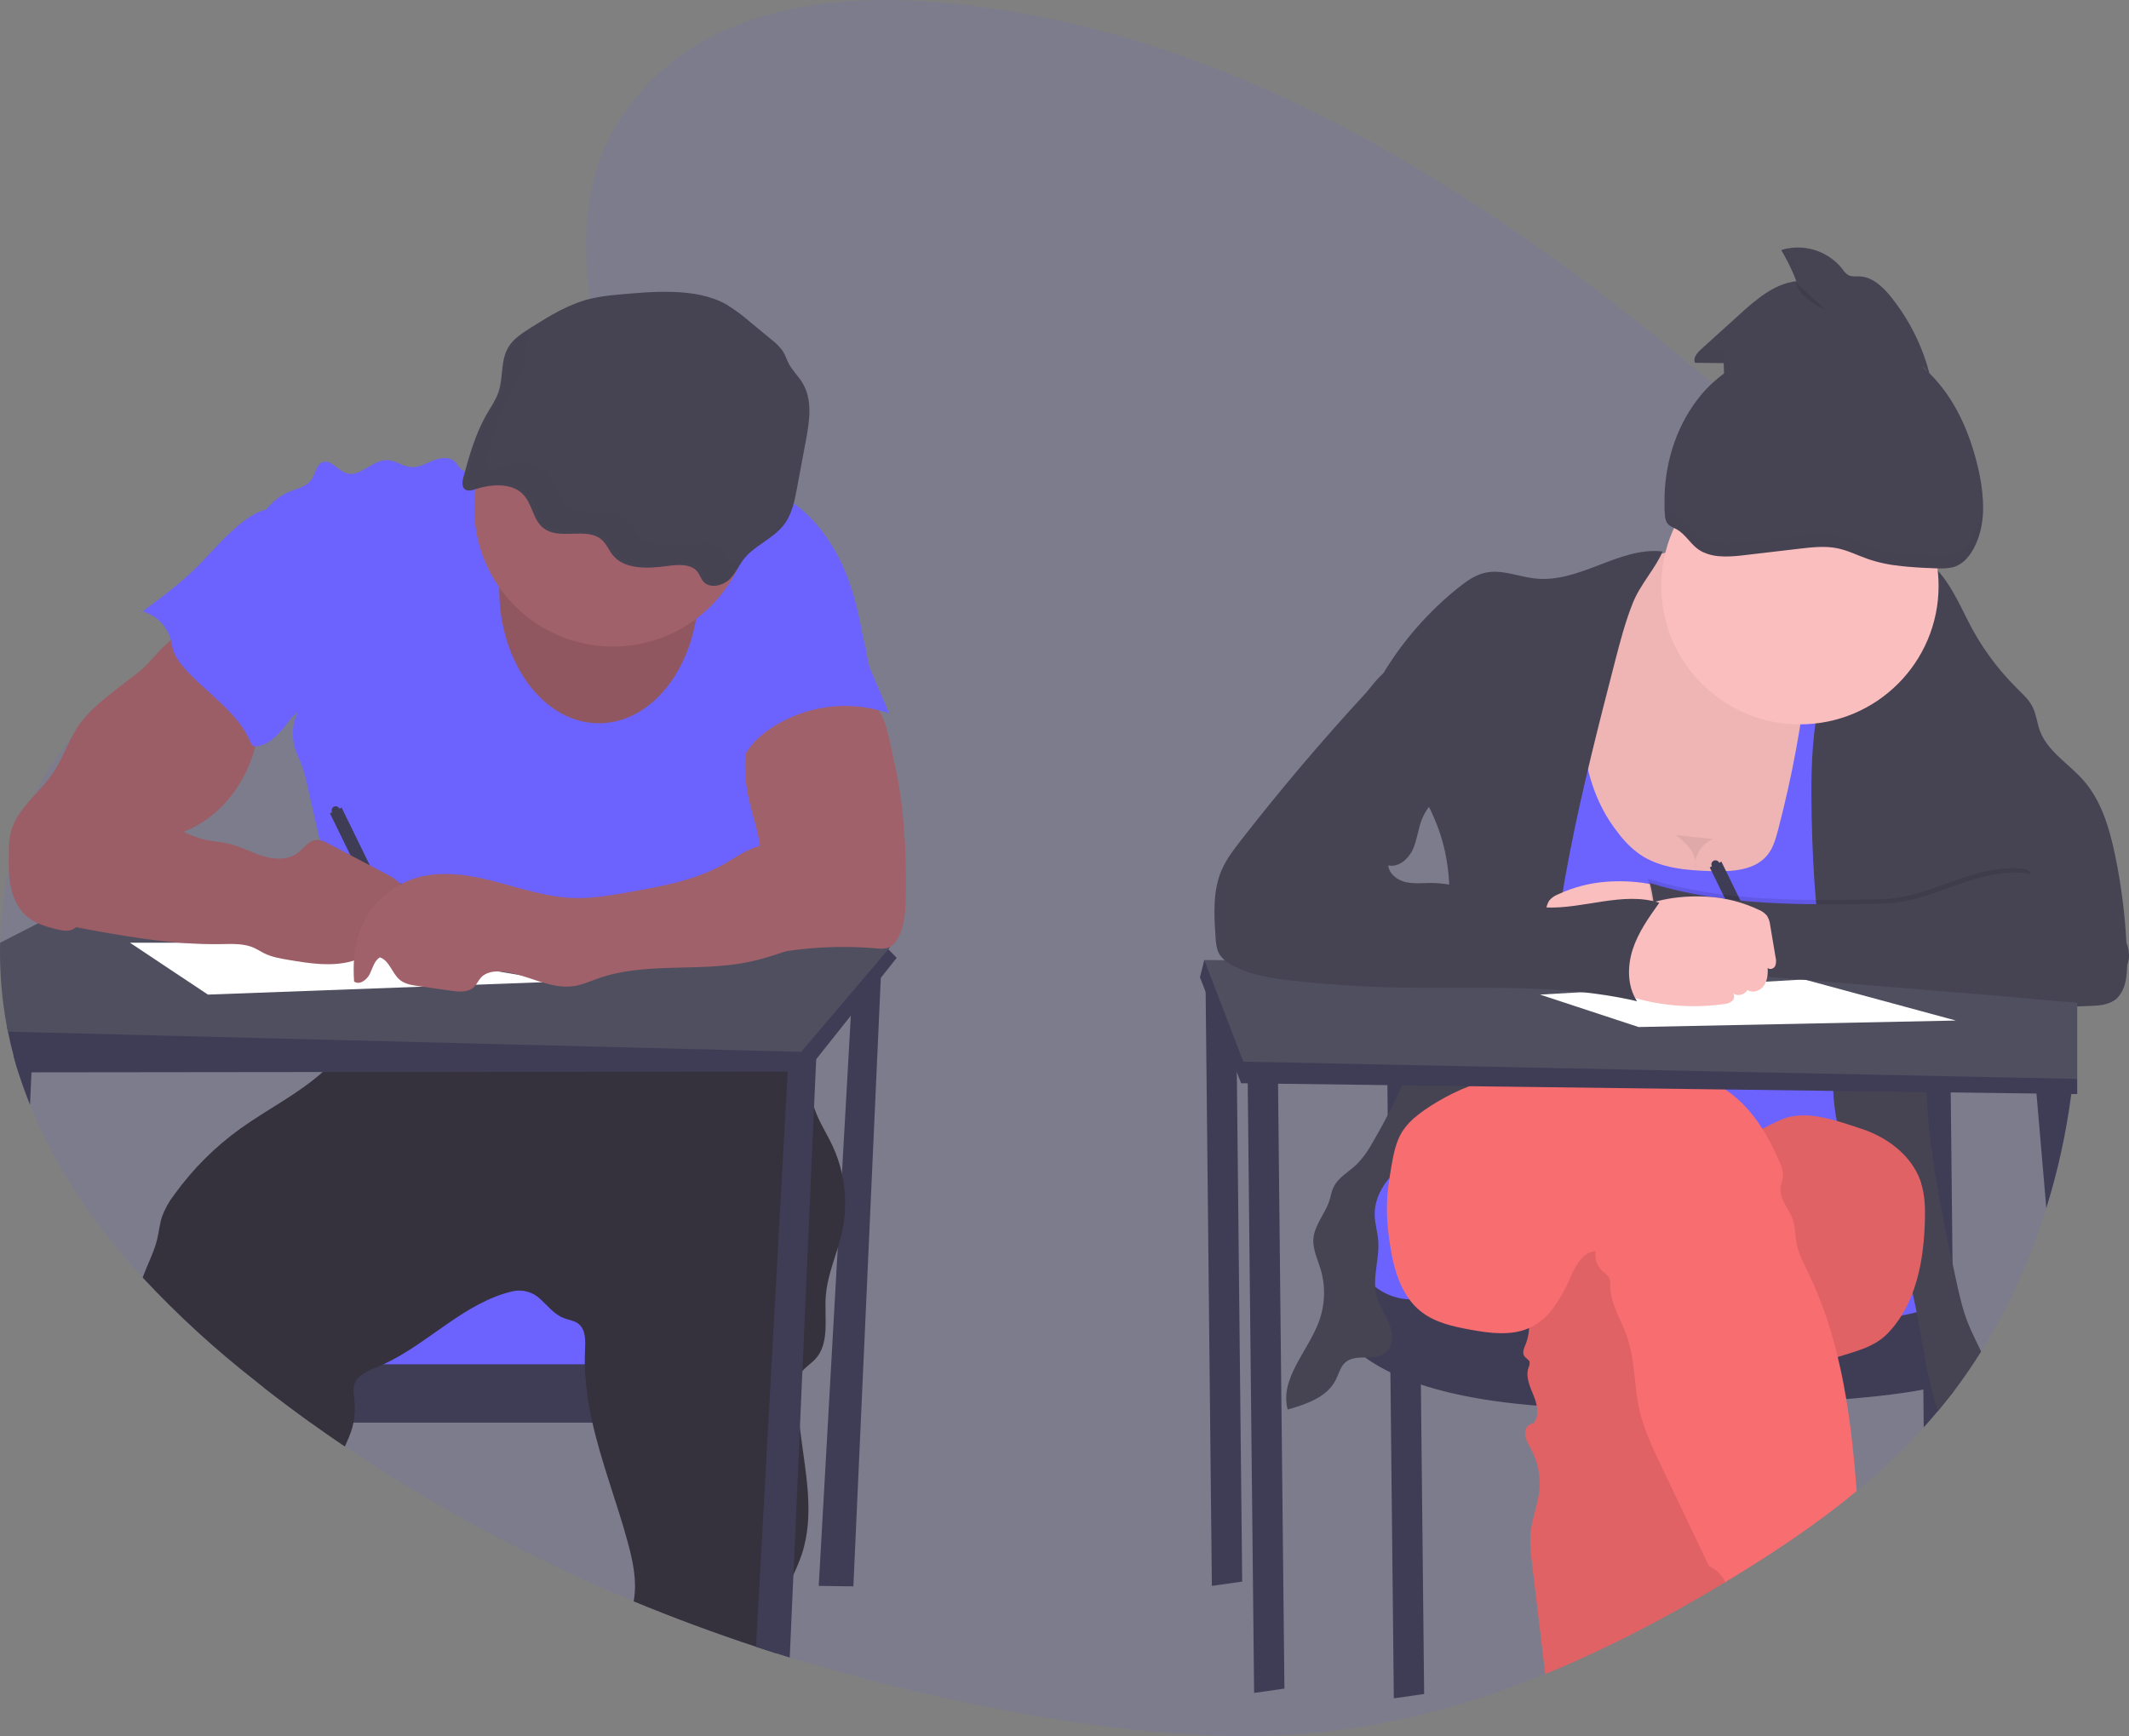 <svg width="472" height="385" viewBox="0 0 472 385" fill="none" xmlns="http://www.w3.org/2000/svg">
<rect x="0" y="0" width="472" height="385" fill="#808080" stroke="none"/>
<g clip-path="url(#clip0)">
<path opacity="0.1" d="M460.523 223.183C460.523 223.475 460.523 223.768 460.523 224.055C460.472 229.099 460.173 234.13 459.625 239.148C459.628 239.178 459.628 239.209 459.625 239.239C459.582 239.656 459.534 240.068 459.486 240.486C459.404 241.19 459.318 241.89 459.222 242.595C458.102 251.174 456.25 259.641 453.685 267.904C450.249 279.071 445.391 289.75 439.23 299.681C437.335 302.718 435.317 305.657 433.175 308.498C432.032 310.003 430.865 311.475 429.66 312.923C428.814 313.936 427.953 314.934 427.076 315.915L426.529 316.519C421.913 321.578 416.938 326.299 411.642 330.643C402.998 337.796 393.691 344.019 384.236 349.792C383.698 350.122 383.155 350.448 382.613 350.751C382.575 350.778 382.535 350.802 382.493 350.822C369.642 358.58 356.316 365.579 342.587 371.184C327.556 377.335 312.035 381.808 296.111 383.764C273.916 386.488 251.451 384.273 229.39 380.466C211.042 377.318 192.917 372.995 175.126 367.521L172.196 366.605C170.679 366.123 169.163 365.631 167.649 365.129C158.502 362.108 149.458 358.752 140.516 355.061C118.059 345.826 96.605 334.326 76.489 320.738C73.928 319.018 71.404 317.26 68.916 315.464C65.439 312.965 62.004 310.392 58.611 307.745L56.517 306.125C47.636 299.182 39.316 291.553 31.632 283.309C21.298 272.08 12.467 259.414 6.661 244.954C5.745 242.681 4.907 240.366 4.145 238.007L4.073 237.772C3.688 236.573 3.333 235.375 3.006 234.128C2.526 232.345 2.105 230.539 1.743 228.711C1.667 228.361 1.599 228.011 1.537 227.656C0.389 221.503 -0.118 215.248 0.024 208.991C0.144 203.509 0.788 198.051 1.945 192.691C3.13 187.134 4.956 181.733 7.386 176.596C9.582 171.977 12.38 167.668 15.708 163.781C18.047 161.063 20.676 158.61 23.55 156.465C28.761 152.591 34.538 149.892 40.526 147.758C43.34 146.751 46.192 145.869 49.059 145.049C51.09 144.464 53.131 143.908 55.163 143.362L61.156 141.746C64.998 140.701 68.839 139.627 72.623 138.467C82.939 135.322 93.047 131.515 102.397 125.838C103.876 124.942 105.384 123.959 106.892 122.904C108.813 121.571 110.705 120.124 112.577 118.561C114.47 116.978 116.323 115.286 118.09 113.493C118.364 113.215 118.633 112.937 118.902 112.654C120.343 111.139 121.74 109.552 123.037 107.903C123.67 107.097 124.285 106.277 124.871 105.443C125.683 104.288 126.451 103.113 127.162 101.905C130.725 95.864 132.924 89.2 132.665 82.176C132.627 81.019 132.523 79.865 132.353 78.72C131.729 74.486 131.128 70.353 130.686 66.312C128.833 49.594 129.616 34.434 142.183 20.19C157.809 2.485 182.334 -1.125 204.659 0.289C269.205 4.364 327.964 41.156 379.602 84.957C384.068 88.741 388.479 92.577 392.837 96.463C393.935 97.442 395.034 98.426 396.136 99.417C404.299 106.757 412.338 114.37 419.825 122.526C420.43 123.187 421.035 123.849 421.63 124.515C421.995 124.927 422.365 125.335 422.725 125.752C425.059 128.389 427.324 131.09 429.52 133.855C435.404 141.194 440.599 149.058 445.041 157.347C451.843 170.355 456.447 184.394 458.67 198.899C459.505 204.167 460.055 209.476 460.317 214.802C460.398 216.37 460.451 217.942 460.48 219.51C460.48 220.014 460.48 220.512 460.48 221.016C460.528 221.744 460.528 222.454 460.523 223.183Z" fill="#6C63FF"/>
<path d="M189.195 215.141L181.512 351.679L189.195 351.78L195.438 213.224L189.195 215.141Z" fill="#3F3D56"/>
<path d="M160.863 284.319H65.78V304.935H160.863V284.319Z" fill="#6C63FF"/>
<path d="M167.105 302.533V315.477H68.886C65.41 312.978 61.975 310.405 58.581 307.758V302.533H167.105Z" fill="#3F3D56"/>
<path d="M186.718 273.071C186.449 274.313 186.098 275.54 185.729 276.763C184.638 280.296 183.327 283.782 183.073 287.454C182.732 292.306 184.033 297.949 180.672 301.473C179.807 302.384 178.679 303.065 177.906 304.038C177.787 304.191 177.678 304.351 177.579 304.517C176.888 305.658 176.806 307.049 176.796 308.353C176.805 311.134 176.986 313.912 177.339 316.671C178.477 326.164 180.725 335.676 177.771 344.636C177.236 346.191 176.613 347.713 175.903 349.196C174.463 352.36 172.892 355.481 172.422 358.909C172.076 361.45 172.182 364.068 172.162 366.652C170.645 366.169 169.129 365.677 167.615 365.175C158.468 362.155 149.424 358.799 140.483 355.107C140.507 354.978 140.531 354.844 140.55 354.714C141.236 350.447 140.295 346.084 139.152 341.923C136.751 333.106 133.351 324.376 131.339 315.496C130.529 312.028 129.997 308.501 129.75 304.949C129.692 304.153 129.658 303.352 129.654 302.552C129.63 301.507 129.654 300.461 129.697 299.407C129.798 297.302 129.889 294.804 128.203 293.524C127.277 292.829 126.052 292.709 124.972 292.287C122.887 291.477 121.461 289.597 119.809 288.092C119.021 287.329 118.059 286.768 117.006 286.459C115.952 286.15 114.84 286.102 113.763 286.318C102.968 288.787 95.035 297.93 84.989 302.552C84.6 302.734 84.211 302.906 83.817 303.069C82.517 303.545 81.281 304.176 80.134 304.949C79.328 305.507 78.743 306.33 78.482 307.274C78.227 308.291 78.448 309.355 78.573 310.4C78.775 312.099 78.702 313.82 78.357 315.496C78.227 316.146 78.055 316.786 77.843 317.414C77.459 318.55 76.945 319.663 76.455 320.77C73.894 319.051 71.37 317.293 68.882 315.496C65.406 312.997 61.97 310.424 58.577 307.778L56.517 306.123C47.636 299.181 39.315 291.552 31.632 283.307C32.655 280.431 34.134 277.755 34.844 274.807C35.248 273.114 35.397 271.355 35.954 269.71C36.596 268.006 37.49 266.406 38.605 264.964C42.688 259.279 47.674 254.297 53.366 250.217C59.316 245.959 66.188 242.546 71.543 237.713C73.716 235.814 75.589 233.598 77.099 231.14C77.19 230.991 77.276 230.833 77.353 230.661C77.771 229.793 78.061 228.869 78.213 227.918C78.597 225.77 78.539 223.412 78.731 221.35C85.254 222.477 91.904 222.677 98.483 221.944C106.142 221.086 113.634 218.962 121.293 218.138C121.869 218.071 122.45 218.018 123.031 217.97C125.485 217.773 127.944 217.73 130.408 217.759C132.468 217.759 134.528 217.85 136.588 217.917L159.269 218.684C161.78 218.771 164.344 218.866 166.683 219.782C169.459 220.871 171.682 223.038 173.464 225.42C173.689 225.727 173.915 226.034 174.126 226.35C175.592 228.486 176.768 230.805 177.622 233.25C177.714 233.499 177.8 233.729 177.882 234.002C178.098 234.669 178.285 235.34 178.453 236.021C178.583 236.553 178.698 237.085 178.804 237.622C179.332 240.278 179.644 242.992 180.48 245.557C180.537 245.744 180.6 245.931 180.667 246.113C181.671 248.922 183.337 251.439 184.595 254.138C185.502 256.092 186.195 258.139 186.66 260.242C187.601 264.465 187.62 268.84 186.718 273.071Z" fill="#35323E"/>
<path d="M117.778 101.496C115.751 99.885 112.813 101.065 110.44 102.105C108.451 102.982 106.404 103.721 104.313 104.315C103.885 104.48 103.421 104.528 102.968 104.454C102.008 104.224 101.604 103.088 100.889 102.398C99.645 101.204 97.609 101.487 96.005 102.134C94.401 102.781 92.816 103.716 91.097 103.572C89.263 103.428 87.668 102.076 85.815 102.033C82.549 101.956 79.807 105.974 76.719 104.91C74.837 104.263 73.358 101.817 71.504 102.513C70.064 103.059 69.934 105.049 69.065 106.348C68.042 107.863 66.049 108.29 64.344 108.961C58.971 111.08 55.412 117.059 56.113 122.783C56.502 125.943 58.034 128.838 59.047 131.854C62.054 140.623 61.021 150.514 64.81 158.971C65.29 158.52 65.559 158.352 66.025 157.906C64.827 160.387 64.596 163.224 65.377 165.865C65.775 167.193 66.424 168.43 66.913 169.729C67.422 171.187 67.833 172.676 68.143 174.188L72.321 192.589C73.953 199.78 75.591 206.972 75.874 214.336C76.051 219.124 75.683 223.917 74.779 228.623C82.348 227.372 89.272 224.02 96.941 224.064C99.755 224.064 102.545 224.543 105.336 224.927C113.47 226.063 121.675 226.619 129.889 226.59C131.166 226.663 132.446 226.484 133.654 226.063C134.71 225.612 135.575 224.811 136.574 224.231C138.528 223.081 140.896 222.793 143.148 222.793C153.42 222.606 163.317 226.36 173.521 227.683C177.551 219.24 177.791 209.124 174.698 200.298C173.781 197.675 172.547 195.12 172.182 192.363C172.035 190.669 171.997 188.966 172.066 187.267C172.05 182.916 171.265 178.602 169.747 174.524C169.152 172.927 168.436 171.302 168.498 169.6C168.561 167.898 169.401 166.311 170.227 164.805C171.903 161.737 173.589 158.64 175.956 156.051C178.381 153.376 181.416 151.338 184.418 149.339L191.827 144.372C190.814 137.981 189.508 131.25 186.795 125.372C184.081 119.494 180.024 114.091 174.535 110.653C172.684 109.542 170.748 108.58 168.743 107.777C165.939 106.597 163.019 105.557 159.979 105.38C156.522 105.183 153.117 106.108 149.703 106.684C138.956 108.491 126.307 108.271 117.778 101.496Z" fill="#6C63FF"/>
<path d="M198.8 212.399L195.275 216.843L188.629 225.219L180.945 234.899L178.799 237.603H174.635L71.538 237.723L6.973 237.795H4.091C3.707 236.596 3.352 235.397 3.025 234.151C2.545 232.367 2.124 230.561 1.762 228.733C1.685 228.383 1.618 228.033 1.556 227.678L24.981 212.389L33.788 212.341L60.728 212.188L75.773 212.102H78.52H80.244L90.271 212.049L166.693 211.613L170.601 211.589H172.297L176.787 211.565L193.493 211.469L196.701 210.251L196.937 210.5L198.8 212.399Z" fill="#3F3D56"/>
<path d="M197.36 210.002L196.961 210.481L194.339 213.564L188.941 219.926L177.623 233.249L77.354 230.694L1.743 228.776C1.667 228.426 1.599 228.076 1.537 227.722C0.389 221.569 -0.118 215.314 0.024 209.057L8.409 204.771L10.33 203.783L25.279 196.113L38.398 189.4L72.619 193.84L80.196 194.823L83.625 195.264L88.644 195.916L89.066 195.974L167.759 206.161L176.456 207.288L181.561 207.95L197.292 209.992L197.36 210.002Z" fill="#504F60"/>
<path d="M181.032 233.015L180.951 234.899L180.471 245.537L177.887 304.028L177.34 316.671L175.899 349.196L175.087 367.568L172.158 366.652C170.641 366.169 169.125 365.677 167.61 365.175L174.636 237.646L174.785 234.971L177.877 234.012L181.032 233.015Z" fill="#3F3D56"/>
<path d="M7.193 232.876L6.977 237.799L6.66 244.991C5.745 242.718 4.906 240.403 4.144 238.044L4.072 237.809C3.688 236.61 3.332 235.412 3.006 234.165L7.193 232.876Z" fill="#3F3D56"/>
<path d="M132.771 160.385C144.971 160.385 154.861 147.077 154.861 130.66C154.861 114.244 144.971 100.935 132.771 100.935C120.571 100.935 110.681 114.244 110.681 130.66C110.681 147.077 120.571 160.385 132.771 160.385Z" fill="#A1616A"/>
<path opacity="0.1" d="M132.771 160.385C144.971 160.385 154.861 147.077 154.861 130.66C154.861 114.244 144.971 100.935 132.771 100.935C120.571 100.935 110.681 114.244 110.681 130.66C110.681 147.077 120.571 160.385 132.771 160.385Z" fill="black"/>
<path d="M135.891 143.365C152.865 143.365 166.625 129.628 166.625 112.681C166.625 95.735 152.865 81.998 135.891 81.998C118.917 81.998 105.157 95.735 105.157 112.681C105.157 129.628 118.917 143.365 135.891 143.365Z" fill="#A1616A"/>
<path d="M136.501 65.39C134.625 65.539 132.761 65.823 130.926 66.239C126.066 67.418 121.864 70.036 117.773 72.606C115.938 73.761 114.051 74.964 112.913 76.662C110.867 79.706 111.659 83.58 110.512 86.96C109.916 88.695 108.821 90.254 107.895 91.869C105.345 96.299 104.01 101.165 102.699 105.984C102.43 106.981 102.353 108.333 103.443 108.716C104.071 108.847 104.724 108.773 105.306 108.506C108.749 107.369 113.124 107.043 115.679 109.349C118.234 111.655 118.018 115.745 121.057 117.5C124.539 119.528 129.975 117.078 133.135 119.47C134.489 120.496 134.979 122.141 136.088 123.378C138.672 126.254 143.642 126.115 147.777 125.535C150.149 125.199 153.059 124.974 154.5 126.638C155.191 127.424 155.388 128.503 156.19 129.212C157.631 130.497 160.267 129.845 161.674 128.527C163.081 127.208 163.753 125.425 164.925 123.943C167.206 121.067 171.216 119.499 173.569 116.656C175.538 114.259 176.133 111.257 176.671 108.362L178.674 97.627C179.485 93.274 180.225 88.518 177.771 84.682C176.897 83.302 175.644 82.113 174.89 80.684C174.385 79.725 174.102 78.713 173.516 77.807C172.821 76.863 171.991 76.027 171.053 75.324L166.313 71.407C164.692 69.991 162.959 68.708 161.131 67.571C154.365 63.635 144.233 64.671 136.501 65.39Z" fill="#464353"/>
<path d="M35.271 144.43C34.133 145.638 33.081 146.942 31.862 148.073C30.789 149.026 29.667 149.922 28.5 150.758C26.618 152.164 24.777 153.62 22.978 155.126C21.101 156.607 19.402 158.302 17.916 160.174C15.352 163.612 14.137 167.888 11.736 171.441C9.613 174.591 6.622 177.079 4.465 180.205C3.52 181.519 2.817 182.992 2.391 184.553C2.073 186.065 1.93 187.607 1.964 189.151C1.92 191.683 1.882 194.243 2.401 196.721C2.919 199.2 4.057 201.636 6.007 203.261C7.817 204.771 10.156 205.466 12.447 206.042C13.628 206.334 14.905 206.607 16.029 206.142C16.851 205.728 17.565 205.127 18.113 204.388L23.957 197.675C27.866 193.169 31.929 188.566 37.293 185.929C38.974 185.11 40.746 184.491 42.431 183.695C49.577 180.258 54.629 173.22 56.588 165.549C57.068 163.674 57.376 161.761 57.688 159.848L58.533 154.603C58.598 154.34 58.598 154.065 58.533 153.802C58.401 153.507 58.188 153.254 57.918 153.074C53.848 149.792 50.036 146.201 46.518 142.334C45.682 141.414 44.9 140.153 43.934 139.381C42.724 138.422 42.816 138.494 41.361 139.381C39.122 140.796 37.076 142.493 35.271 144.43Z" fill="#A1616A"/>
<path d="M75.25 179.332C75.201 179.221 75.131 179.121 75.042 179.037C74.954 178.954 74.849 178.889 74.735 178.847C74.621 178.805 74.5 178.786 74.378 178.792C74.257 178.798 74.138 178.828 74.028 178.881C73.919 178.934 73.821 179.009 73.741 179.101C73.661 179.192 73.601 179.299 73.563 179.415C73.526 179.53 73.512 179.652 73.523 179.773C73.534 179.894 73.569 180.012 73.627 180.119L73.147 180.354L87.466 209.657L90.055 208.396L75.735 179.073L75.25 179.332Z" fill="#3F3D56"/>
<path opacity="0.04" d="M35.271 144.43C34.133 145.638 33.081 146.942 31.862 148.073C30.789 149.026 29.667 149.922 28.5 150.758C26.618 152.164 24.777 153.62 22.978 155.126C21.101 156.607 19.402 158.302 17.916 160.174C15.352 163.612 14.137 167.888 11.736 171.441C9.613 174.591 6.622 177.079 4.465 180.205C3.52 181.519 2.817 182.992 2.391 184.553C2.073 186.065 1.93 187.607 1.964 189.151C1.92 191.683 1.882 194.243 2.401 196.721C2.919 199.2 4.057 201.636 6.007 203.261C7.817 204.771 10.156 205.466 12.447 206.042C13.628 206.334 14.905 206.607 16.029 206.142C16.851 205.728 17.565 205.127 18.113 204.388L23.957 197.675C27.866 193.169 31.929 188.566 37.293 185.929C38.974 185.11 40.746 184.491 42.431 183.695C49.577 180.258 54.629 173.22 56.588 165.549C57.068 163.674 57.376 161.761 57.688 159.848L58.533 154.603C58.598 154.34 58.598 154.065 58.533 153.802C58.401 153.507 58.188 153.254 57.918 153.074C53.848 149.792 50.036 146.201 46.518 142.334C45.682 141.414 44.9 140.153 43.934 139.381C42.724 138.422 42.816 138.494 41.361 139.381C39.122 140.796 37.076 142.493 35.271 144.43Z" fill="black"/>
<path d="M200.822 198.433C200.774 201.492 200.654 204.642 199.381 207.432C198.834 208.64 197.984 209.829 196.711 210.227C195.941 210.405 195.144 210.434 194.363 210.313C184.942 209.487 175.448 210.239 166.275 212.538C168.724 207.648 167.317 201.784 167.995 196.357C168.182 194.876 168.523 193.418 168.652 191.932C169.133 186.658 166.871 181.538 165.834 176.331C164.933 171.824 164.933 167.184 165.834 162.677C166.01 161.517 166.41 160.402 167.01 159.393C167.713 158.411 168.638 157.608 169.709 157.048C173.599 154.838 178.185 154.584 182.555 154.876C185.498 155.073 191.4 154.795 193.854 156.602C196.539 158.582 197.389 165.232 198.114 168.305C199.199 173.019 199.938 177.805 200.323 182.626C200.793 187.881 200.894 193.159 200.822 198.433Z" fill="#A1616A"/>
<path d="M28.804 209.048L46.092 220.554L123.887 217.677L72.503 209.048H28.804Z" fill="white"/>
<path d="M51.599 117.624C48.761 120.122 46.355 123.066 43.666 125.727C39.978 129.38 35.785 132.487 31.612 135.579C33.108 135.997 34.471 136.795 35.565 137.896C36.659 138.997 37.448 140.363 37.855 141.86C38.038 142.565 38.129 143.298 38.335 143.988C38.816 145.623 39.872 147.033 41.005 148.303C45.875 153.783 52.689 157.839 55.561 164.604C55.654 164.933 55.858 165.221 56.137 165.419C56.371 165.522 56.63 165.553 56.881 165.505C59.479 165.232 61.467 163.142 63.124 161.109C66.582 156.794 69.583 152.029 71.288 146.764C72.993 141.5 73.266 135.68 71.408 130.464C70.481 127.865 69.05 125.477 67.629 123.114C66.383 121.046 65.141 118.981 63.902 116.92C63.254 115.831 62.428 113.621 61.155 113.084C58.408 111.905 53.361 115.865 51.599 117.624Z" fill="#6C63FF"/>
<path d="M193.042 148.61L197.129 158.199C192.68 156.647 187.925 156.175 183.257 156.821C178.589 157.467 174.143 159.213 170.284 161.914C167.955 163.578 165.818 165.668 164.767 168.325C164.248 168.423 163.711 168.373 163.219 168.181C162.727 167.988 162.3 167.661 161.986 167.236C161.372 166.375 161.015 165.358 160.959 164.302C160.579 160.62 161.977 157.01 163.36 153.568C164.003 151.957 164.666 150.312 165.809 149.003C166.952 147.694 168.469 146.831 169.987 146.016C174.828 143.343 179.898 141.107 185.138 139.333C187.347 138.619 189.661 138.633 190.9 140.695C192.336 143.154 191.918 145.992 193.042 148.61Z" fill="#6C63FF"/>
<path d="M28.904 177.381C29.927 178.196 30.825 179.16 31.877 179.936C32.989 180.707 34.173 181.37 35.411 181.916L40.146 184.189C41.614 184.95 43.149 185.573 44.732 186.049C46.759 186.591 48.886 186.644 50.922 187.147C53.492 187.78 55.84 189.098 58.37 189.861C60.901 190.623 63.864 190.748 65.977 189.161C67.298 188.168 68.297 186.529 69.934 186.284C70.991 186.145 72.009 186.653 72.95 187.147L85.272 193.615C86.934 194.487 88.691 195.456 89.561 197.119C90.43 198.783 89.844 201.31 88.014 201.741C87.377 201.814 86.735 201.851 86.093 201.851C85.46 201.928 84.768 202.302 84.682 202.94C84.678 203.336 84.783 203.725 84.984 204.066C85.536 205.332 85.7 206.847 85.056 208.074C84.413 209.302 82.833 210.064 81.57 209.513C81.786 211.368 79.764 212.667 77.963 213.161C73.421 214.403 68.604 213.641 63.96 212.854C62.135 212.548 60.282 212.231 58.62 211.416C57.823 211.028 57.084 210.529 56.277 210.17C54.063 209.187 51.547 209.316 49.126 209.359C37.932 209.556 26.835 207.485 15.828 205.423C13.787 205.04 11.689 204.632 9.945 203.505C6.584 201.319 5.335 196.832 5.888 192.862C6.44 188.892 8.457 185.297 10.44 181.806L13.009 177.285C13.345 176.593 13.815 175.973 14.392 175.463C18.172 172.582 25.668 174.783 28.904 177.381Z" fill="#A1616A"/>
<path opacity="0.04" d="M28.904 177.381C29.927 178.196 30.825 179.16 31.877 179.936C32.989 180.707 34.173 181.37 35.411 181.916L40.146 184.189C41.614 184.95 43.149 185.573 44.732 186.049C46.759 186.591 48.886 186.644 50.922 187.147C53.492 187.78 55.84 189.098 58.37 189.861C60.901 190.623 63.864 190.748 65.977 189.161C67.298 188.168 68.297 186.529 69.934 186.284C70.991 186.145 72.009 186.653 72.95 187.147L85.272 193.615C86.934 194.487 88.691 195.456 89.561 197.119C90.43 198.783 89.844 201.31 88.014 201.741C87.377 201.814 86.735 201.851 86.093 201.851C85.46 201.928 84.768 202.302 84.682 202.94C84.678 203.336 84.783 203.725 84.984 204.066C85.536 205.332 85.7 206.847 85.056 208.074C84.413 209.302 82.833 210.064 81.57 209.513C81.786 211.368 79.764 212.667 77.963 213.161C73.421 214.403 68.604 213.641 63.96 212.854C62.135 212.548 60.282 212.231 58.62 211.416C57.823 211.028 57.084 210.529 56.277 210.17C54.063 209.187 51.547 209.316 49.126 209.359C37.932 209.556 26.835 207.485 15.828 205.423C13.787 205.04 11.689 204.632 9.945 203.505C6.584 201.319 5.335 196.832 5.888 192.862C6.44 188.892 8.457 185.297 10.44 181.806L13.009 177.285C13.345 176.593 13.815 175.973 14.392 175.463C18.172 172.582 25.668 174.783 28.904 177.381Z" fill="black"/>
<path d="M175.495 185.666C172.993 186.845 170.121 186.96 167.509 187.866C164.896 188.772 162.678 190.402 160.282 191.73C154.039 195.211 146.835 196.525 139.762 197.776C135.474 198.543 131.118 199.31 126.796 199.128C120.947 198.879 115.328 196.932 109.662 195.465C103.995 193.998 97.949 193.011 92.336 194.66C89.404 195.551 86.724 197.119 84.513 199.237C82.302 201.356 80.623 203.964 79.61 206.852C78.433 210.299 78.27 214.015 78.496 217.649C79.677 218.516 81.329 217.313 81.973 215.995C82.616 214.676 82.967 213.061 84.215 212.293C86.381 213.027 86.909 215.908 88.696 217.332C89.81 218.224 91.298 218.459 92.715 218.66L100.014 219.696C101.772 219.945 103.813 220.113 105.085 218.876C105.705 218.277 106.046 217.438 106.613 216.795C107.775 215.51 109.715 215.29 111.444 215.462C116.841 215.999 121.903 219.495 127.262 218.665C129.106 218.382 130.82 217.596 132.578 216.977C142.994 213.305 154.567 215.539 165.405 213.434C169.54 212.634 173.521 211.215 177.454 209.719C179.591 208.909 181.752 208.06 183.577 206.689C185.306 205.362 186.669 203.618 187.539 201.622C188.409 199.625 188.758 197.441 188.552 195.274C188.15 191.97 186.499 188.945 183.937 186.816C183.092 186.097 181.983 184.721 180.969 184.27C179.034 183.422 177.137 184.894 175.495 185.666Z" fill="#A1616A"/>
<g opacity="0.1">
<path opacity="0.1" d="M161.463 124.418C160.661 123.708 160.464 122.63 159.773 121.843C158.332 120.18 155.422 120.405 153.05 120.741C148.915 121.321 143.926 121.455 141.361 118.583C140.252 117.346 139.762 115.707 138.408 114.676C135.248 112.279 129.812 114.733 126.331 112.705C123.291 110.936 123.488 106.832 120.952 104.555C118.417 102.278 114.023 102.575 110.579 103.711C109.997 103.978 109.344 104.052 108.716 103.922C107.626 103.539 107.703 102.187 107.972 101.189C109.283 96.371 110.618 91.505 113.168 87.075C114.095 85.459 115.19 83.901 115.785 82.165C116.827 79.126 116.294 75.688 117.663 72.812C116.193 73.77 114.781 74.816 113.874 76.168C111.828 79.212 112.62 83.086 111.473 86.466C110.877 88.201 109.782 89.76 108.855 91.375C106.306 95.805 104.971 100.672 103.66 105.49C103.391 106.487 103.314 107.839 104.404 108.223C105.032 108.353 105.685 108.279 106.267 108.012C109.71 106.875 114.085 106.549 116.64 108.856C119.195 111.162 118.978 115.251 122.018 117.006C125.5 119.034 130.936 116.584 134.096 118.976C135.45 120.002 135.94 121.647 137.049 122.884C139.633 125.76 144.603 125.621 148.737 125.041C151.11 124.706 154.02 124.48 155.46 126.144C156.152 126.93 156.349 128.009 157.151 128.718C158.591 130.003 161.228 129.351 162.635 128.033C163.537 127.095 164.309 126.04 164.93 124.897C163.682 125.276 162.352 125.219 161.463 124.418Z" fill="black"/>
<path opacity="0.1" d="M170.213 119.144C169.904 119.542 169.617 119.956 169.354 120.386C171.198 119.072 173.152 117.845 174.53 116.172C174.888 115.739 175.209 115.277 175.491 114.791C173.575 116.162 171.577 117.423 170.213 119.144Z" fill="black"/>
</g>
<path d="M267.23 214.082L268.671 351.679L275.394 350.72L273.954 214.082H267.23Z" fill="#3F3D56"/>
<path d="M307.569 239.012L309.01 376.61L315.733 375.651L314.292 239.012H307.569Z" fill="#3F3D56"/>
<path d="M433.16 308.521L433.131 305.879V304.306L432.876 280.105L432.478 242.268L432.411 239.003H425.688L425.721 242.148L425.932 262.413L426.024 271.187L426.1 278.292L426.225 290.575L426.302 297.82V298.587L426.403 308.108L426.489 316.503L427.037 315.899C427.917 314.918 428.778 313.921 429.62 312.907L433.16 308.521Z" fill="#3F3D56"/>
<path d="M300.126 261.306L296.284 267.04L300.126 293.164L332.781 302.087H385.604L417.299 304L432.397 293.682L429.784 275.962L418.259 261.306H300.126Z" fill="#6C63FF"/>
<path d="M296.283 267.04L294.362 282.967C294.362 282.967 284.278 314.192 365.435 312.279C446.591 310.367 432.665 303.995 432.665 303.995L432.185 285.517C432.185 285.517 435.013 294.262 393.767 293.078C352.521 291.894 314.051 288.068 314.051 288.068C314.051 288.068 299.645 290.614 296.283 267.04Z" fill="#3F3D56"/>
<path d="M363.898 124.284C359.269 126.388 355.763 130.468 353.415 134.98C351.067 139.491 349.746 144.444 348.445 149.363C347.071 154.55 345.693 159.752 344.982 165.069C343.715 174.524 344.665 184.462 349.016 192.953C353.367 201.444 361.406 208.295 370.818 209.93C374.453 210.567 378.189 210.438 381.863 210.059C388.503 209.357 395.044 207.918 401.365 205.768C407.968 203.539 414.84 200.106 417.778 193.782C419.483 190.115 419.627 185.934 419.546 181.897C419.319 170.895 417.655 159.969 414.595 149.396C413.706 146.328 412.674 143.236 410.791 140.652C408.909 138.067 406.335 136.174 403.708 134.419C392.476 126.868 377.714 118.013 363.898 124.284Z" fill="#FBBEBE"/>
<path opacity="0.05" d="M363.898 124.284C359.269 126.388 355.763 130.468 353.415 134.98C351.067 139.491 349.746 144.444 348.445 149.363C347.071 154.55 345.693 159.752 344.982 165.069C343.715 174.524 344.665 184.462 349.016 192.953C353.367 201.444 361.406 208.295 370.818 209.93C374.453 210.567 378.189 210.438 381.863 210.059C388.503 209.357 395.044 207.918 401.365 205.768C407.968 203.539 414.84 200.106 417.778 193.782C419.483 190.115 419.627 185.934 419.546 181.897C419.319 170.895 417.655 159.969 414.595 149.396C413.706 146.328 412.674 143.236 410.791 140.652C408.909 138.067 406.335 136.174 403.708 134.419C392.476 126.868 377.714 118.013 363.898 124.284Z" fill="black"/>
<path d="M358.697 184.63C360.037 186.469 361.658 188.087 363.499 189.424C368.071 192.579 373.939 193.006 379.491 193.178C383.947 193.313 389.056 193.059 391.851 189.587C393.11 188.024 393.676 186.03 394.185 184.088C397.327 172.165 399.558 160.022 400.86 147.762L413.576 147.805C419.08 171.331 418.628 195.787 418.148 219.945L417.452 255.174L409.259 254.306C389.806 252.249 370.323 250.193 350.764 249.838C339.304 249.628 327.84 250.005 316.419 250.969L334.259 198.011C336.574 191.126 338.912 184.151 339.455 176.916C340.238 166.421 337.289 155.341 341.376 145.633C341.702 144.851 342.115 144.041 342.86 143.634C343.604 143.226 344.545 143.327 345.4 143.437C347.014 143.653 351.945 143.437 353.117 144.468C354.846 145.964 353.703 146.189 353.093 148.601C352.003 152.916 350.971 156.909 350.985 161.406C350.999 169.571 353.535 178.191 358.697 184.63Z" fill="#6C63FF"/>
<path d="M433.16 308.521C435.302 305.682 437.32 302.743 439.216 299.704C438.255 297.652 437.199 295.648 436.358 293.553C435.071 290.341 434.332 286.937 433.602 283.557C433.352 282.406 433.104 281.255 432.857 280.105C430.168 267.587 427.642 254.891 427.119 242.201C427.071 241.146 427.04 240.091 427.028 239.036C427.028 238.883 427.028 238.734 427.028 238.557C427.028 237.401 427.028 236.246 427.028 235.095C427.085 232.219 427.268 229.318 427.599 226.432C427.662 225.866 427.734 225.3 427.81 224.735C427.81 224.61 427.839 224.49 427.858 224.366L460.513 223.177L463.26 223.076C465.147 223.009 467.145 222.903 468.701 221.834C471.318 220.041 471.625 216.364 471.582 213.204C471.423 205.219 470.516 197.265 468.874 189.448C467.635 183.571 465.868 177.563 461.901 173.047C458.645 169.336 453.929 166.637 452.234 162.02C451.605 160.304 451.447 158.419 450.63 156.78C449.814 155.14 448.465 153.937 447.192 152.671C442.713 148.24 438.998 143.102 436.195 137.463C434.25 133.551 432.142 129.236 429.602 126.532C429.477 126.393 429.352 126.264 429.222 126.139C427.061 124.006 424.588 123.071 421.659 124.523C421.132 124.787 420.631 125.099 420.161 125.454C419.117 126.25 418.162 127.156 417.313 128.158C414.354 131.554 411.758 135.25 409.567 139.185C408.027 141.955 406.704 144.84 405.61 147.814C404.747 150.164 404.033 152.566 403.473 155.006C403.06 156.813 402.733 158.64 402.474 160.471C401.514 167.356 401.514 174.375 401.648 181.346C401.792 187.751 402.076 194.171 402.657 200.552C402.801 202.096 402.961 203.638 403.137 205.179C403.489 208.225 403.924 211.261 404.443 214.288C404.65 215.443 404.861 216.599 405.096 217.749C405.154 218.056 405.216 218.363 405.279 218.665L405.307 218.795C405.942 221.469 406.434 224.175 406.782 226.902C406.82 227.244 406.849 227.584 406.868 227.923C406.949 229.49 406.936 231.061 406.83 232.626C406.719 234.477 406.546 236.323 406.46 238.173C406.46 238.499 406.46 238.821 406.426 239.132C406.402 240.067 406.426 241.002 406.426 241.937C406.524 244.174 406.79 246.4 407.224 248.596C408.033 252.682 409.433 256.629 411.377 260.314C411.56 260.659 411.747 260.999 411.934 261.335C414.369 265.678 417.443 269.663 419.695 274.107C421.637 278.106 423.089 282.326 424.017 286.673C424.337 288.108 424.641 289.546 424.929 290.988C425.376 293.289 425.774 295.609 426.182 297.93C426.221 298.16 426.264 298.409 426.307 298.62C426.85 301.698 427.421 304.762 428.156 307.768C428.584 309.518 429.064 311.244 429.626 312.941L433.16 308.521Z" fill="#464353"/>
<path d="M426.745 270.732C426.745 271.163 426.716 271.595 426.697 272.031C426.611 274.135 426.417 276.233 426.116 278.316C425.718 281.161 425.021 283.955 424.036 286.654C423.384 288.428 422.554 290.132 421.559 291.74C420.676 293.168 419.642 294.498 418.476 295.705C415.594 298.697 411.445 299.651 407.431 300.912C405.583 301.446 403.798 302.174 402.105 303.084C401.802 303.252 401.505 303.434 401.217 303.626L396.194 306.948C394.628 307.979 393.029 309.048 391.953 310.577C391.777 310.838 391.617 311.108 391.473 311.388C390.793 312.796 390.296 314.284 389.994 315.818C387.382 326.682 384.764 337.555 382.973 348.582C382.853 349.311 382.738 350.044 382.613 350.778L382.57 351.008C382.548 350.954 382.522 350.901 382.493 350.85C369.642 358.607 356.316 365.607 342.587 371.211L339.605 346.281C339.294 344.254 339.191 342.201 339.298 340.154C339.581 336.927 340.897 333.868 341.252 330.651C341.589 327.502 340.993 324.323 339.538 321.509C338.971 320.415 338.26 319.342 338.131 318.119C338.001 316.896 338.707 315.779 339.936 315.655C340.897 314.59 340.973 313.138 340.69 311.699C340.54 310.948 340.314 310.214 340.018 309.508C339.201 307.504 338.169 305.323 338.87 303.276C339.056 302.905 339.138 302.491 339.11 302.077C339.115 302.052 339.115 302.026 339.11 302C338.947 301.463 338.308 301.228 337.977 300.773C337.353 299.924 337.977 298.769 338.361 297.791C338.735 296.74 338.952 295.64 339.005 294.526C339.057 293.908 339.096 293.284 339.163 292.671C339.257 291.84 339.406 291.017 339.61 290.206C340.776 285.614 343.582 281.604 347.5 278.93C349.368 277.674 351.447 276.758 353.353 275.574C355.306 274.26 357.17 272.818 358.934 271.259C363.163 267.743 367.56 264.429 372.125 261.316C377.034 257.969 382.119 254.886 387.358 252.082C388.478 251.478 389.599 250.889 390.719 250.317C391.939 249.678 393.167 249.072 394.402 248.5C398.359 246.616 402.849 247.321 407.224 248.577C409.059 249.1 410.869 249.723 412.617 250.289C414.324 250.843 415.966 251.579 417.515 252.484C421.39 254.757 424.594 258.113 425.924 262.351C425.926 262.378 425.926 262.406 425.924 262.433C426.769 265.089 426.822 267.937 426.745 270.732Z" fill="#F86D70"/>
<path opacity="0.1" d="M426.745 270.732C426.745 271.163 426.716 271.595 426.697 272.031C426.611 274.135 426.417 276.233 426.116 278.316C425.718 281.161 425.021 283.955 424.036 286.654C423.384 288.428 422.554 290.132 421.559 291.74C420.676 293.168 419.642 294.498 418.476 295.705C415.594 298.697 411.445 299.651 407.431 300.912C405.583 301.446 403.798 302.174 402.105 303.084C401.802 303.252 401.505 303.434 401.217 303.626L396.194 306.948C394.628 307.979 393.029 309.048 391.953 310.577C391.777 310.838 391.617 311.108 391.473 311.388C390.793 312.796 390.296 314.284 389.994 315.818C387.382 326.682 384.764 337.555 382.973 348.582C382.853 349.311 382.738 350.044 382.613 350.778L382.57 351.008C382.548 350.954 382.522 350.901 382.493 350.85C369.642 358.607 356.316 365.607 342.587 371.211L339.605 346.281C339.294 344.254 339.191 342.201 339.298 340.154C339.581 336.927 340.897 333.868 341.252 330.651C341.589 327.502 340.993 324.323 339.538 321.509C338.971 320.415 338.26 319.342 338.131 318.119C338.001 316.896 338.707 315.779 339.936 315.655C340.897 314.59 340.973 313.138 340.69 311.699C340.54 310.948 340.314 310.214 340.018 309.508C339.201 307.504 338.169 305.323 338.87 303.276C339.056 302.905 339.138 302.491 339.11 302.077C339.115 302.052 339.115 302.026 339.11 302C338.947 301.463 338.308 301.228 337.977 300.773C337.353 299.924 337.977 298.769 338.361 297.791C338.735 296.74 338.952 295.64 339.005 294.526C339.057 293.908 339.096 293.284 339.163 292.671C339.257 291.84 339.406 291.017 339.61 290.206C340.776 285.614 343.582 281.604 347.5 278.93C349.368 277.674 351.447 276.758 353.353 275.574C355.306 274.26 357.17 272.818 358.934 271.259C363.163 267.743 367.56 264.429 372.125 261.316C377.034 257.969 382.119 254.886 387.358 252.082C388.478 251.478 389.599 250.889 390.719 250.317C391.939 249.678 393.167 249.072 394.402 248.5C398.359 246.616 402.849 247.321 407.224 248.577C409.059 249.1 410.869 249.723 412.617 250.289C414.324 250.843 415.966 251.579 417.515 252.484C421.39 254.757 424.594 258.113 425.924 262.351C425.926 262.378 425.926 262.406 425.924 262.433C426.769 265.089 426.822 267.937 426.745 270.732Z" fill="black"/>
<path d="M381.147 191.318C381.099 191.207 381.028 191.106 380.94 191.023C380.851 190.94 380.747 190.875 380.633 190.833C380.519 190.791 380.397 190.772 380.276 190.778C380.154 190.784 380.035 190.814 379.926 190.867C379.816 190.92 379.718 190.995 379.639 191.087C379.559 191.178 379.498 191.285 379.461 191.4C379.423 191.516 379.41 191.638 379.42 191.759C379.431 191.88 379.467 191.997 379.524 192.104L379.044 192.339L393.364 221.642L395.952 220.381L381.632 191.059L381.147 191.318Z" fill="#3F3D56"/>
<path d="M399.05 160.625C416.024 160.625 429.784 146.887 429.784 129.941C429.784 112.995 416.024 99.257 399.05 99.257C382.076 99.257 368.316 112.995 368.316 129.941C368.316 146.887 382.076 160.625 399.05 160.625Z" fill="#FBBEBE"/>
<path d="M439.614 110.946C439.471 108.507 439.107 106.085 438.529 103.711C436.724 95.959 433.424 88.326 427.743 82.76C427.393 81.399 426.975 80.056 426.49 78.737C426.481 78.705 426.47 78.673 426.456 78.642C424.762 73.995 422.312 69.659 419.205 65.807C417.404 63.573 415.071 61.368 412.199 61.281C411.392 61.252 410.537 61.392 409.798 61.022C409.254 60.671 408.796 60.203 408.458 59.651C407.036 57.857 405.15 56.485 403.003 55.683C400.857 54.881 398.532 54.68 396.28 55.101L395.982 55.164C395.814 55.197 395.646 55.236 395.502 55.279C395.358 55.322 395.098 55.394 394.897 55.456C395.118 55.821 395.334 56.19 395.545 56.564C396.115 57.577 396.643 58.612 397.13 59.67C397.533 60.553 397.906 61.449 398.249 62.36C393.331 62.921 389.326 66.406 385.667 69.724L377.052 77.529C377.036 77.542 377.022 77.557 377.009 77.572L376.759 77.812C376.696 77.874 376.634 77.937 376.576 78.004C376.553 78.024 376.532 78.046 376.514 78.071C376.442 78.148 376.375 78.229 376.307 78.311C376.188 78.462 376.08 78.622 375.986 78.79C375.939 78.862 375.897 78.938 375.861 79.016C375.848 79.038 375.836 79.063 375.827 79.088C375.796 79.153 375.769 79.22 375.746 79.289C375.744 79.298 375.744 79.308 375.746 79.318C375.732 79.357 375.721 79.397 375.712 79.437C375.614 79.775 375.643 80.136 375.794 80.454L381.475 80.516H382.142C382.171 81.274 382.195 82.036 382.224 82.793C381.322 83.467 380.457 84.187 379.631 84.951C378.73 85.784 377.884 86.674 377.1 87.617C371.976 93.796 369.301 101.779 369.032 109.814C369.032 110.064 369.032 110.294 369.032 110.553C369.032 111.286 369.032 112.02 369.032 112.749C369.032 113.228 369.075 113.707 369.114 114.187C369.116 114.811 369.282 115.424 369.594 115.966C369.635 116.026 369.68 116.084 369.729 116.138C370.017 116.45 370.362 116.704 370.747 116.886L371.16 117.087C371.366 117.188 371.563 117.284 371.755 117.394C373.565 118.415 374.636 120.386 376.283 121.652C376.38 121.724 376.476 121.795 376.572 121.858L376.788 122.002L376.922 122.088L377.105 122.193C377.224 122.265 377.348 122.331 377.474 122.39L377.705 122.505H377.743C377.935 122.591 378.128 122.673 378.324 122.745L378.598 122.841L378.68 122.869C378.757 122.893 378.838 122.922 378.92 122.941C379.083 122.989 379.243 123.032 379.4 123.071L379.88 123.176C380.068 123.21 380.26 123.243 380.452 123.267L380.735 123.306L381.023 123.334C381.481 123.376 381.942 123.4 382.406 123.406C383.863 123.397 385.318 123.297 386.762 123.104L399.017 121.666C401.797 121.345 404.635 121.024 407.377 121.589C409.702 122.069 411.844 123.171 414.101 123.953C414.61 124.13 415.119 124.293 415.632 124.432C415.82 124.485 416.012 124.543 416.204 124.591L416.468 124.658L417.083 124.806C417.304 124.859 417.524 124.912 417.745 124.955C418.058 125.022 418.365 125.08 418.677 125.137C418.888 125.18 419.104 125.214 419.32 125.252H419.364L419.978 125.348H420.127L420.583 125.41C420.804 125.444 421.025 125.473 421.251 125.497C421.741 125.557 422.231 125.61 422.72 125.655C423.513 125.732 424.31 125.789 425.122 125.837L425.919 125.885L426.716 125.923L429.117 126.029H429.223H429.559C430.557 126.098 431.56 126.047 432.546 125.875C432.719 125.842 432.887 125.804 433.055 125.756C433.223 125.708 433.362 125.66 433.535 125.602C435.336 124.912 436.651 123.325 437.564 121.628C437.756 121.268 437.934 120.909 438.097 120.539C438.26 120.17 438.409 119.796 438.544 119.422C438.712 118.943 438.856 118.487 438.981 118.008C439.019 117.878 439.053 117.749 439.081 117.615C439.11 117.481 439.177 117.217 439.216 117.015C439.336 116.464 439.427 115.908 439.494 115.347C439.494 115.17 439.538 114.987 439.557 114.81C439.6 114.331 439.634 113.885 439.653 113.415C439.653 113.06 439.653 112.701 439.653 112.341C439.648 111.953 439.614 111.44 439.614 110.946ZM427.302 82.324C426.913 81.959 426.514 81.609 426.111 81.278C426.56 81.561 426.96 81.914 427.297 82.324H427.302Z" fill="#464353"/>
<path d="M340.066 128.253C336.45 127.808 332.862 126.225 329.294 127.002C327.061 127.482 325.141 128.867 323.354 130.291C316.706 135.611 311.053 142.063 306.657 149.349C305.912 150.438 305.388 151.663 305.116 152.954C304.885 154.45 305.293 155.969 305.778 157.403C309.063 167.092 316.088 175.185 319.287 184.903C322.648 195.125 321.481 206.296 319.003 216.767C315.932 229.693 310.94 242.088 304.193 253.539C303.278 255.242 302.13 256.81 300.784 258.199C299.036 259.877 296.688 261.076 295.65 263.272C295.17 264.23 295.031 265.324 294.69 266.35C293.73 269.226 291.405 271.69 291.18 274.725C291.012 277.041 292.111 279.232 292.779 281.437C293.904 285.226 293.785 289.276 292.438 292.992C290.003 299.656 283.635 305.716 285.484 312.567C289.609 311.383 294.181 309.844 296.126 306.023C296.813 304.671 297.154 303.06 298.311 302.072C300.621 300.111 304.554 301.885 307.008 300.083C308.861 298.711 308.928 295.902 308.102 293.744C307.276 291.587 305.855 289.688 305.221 287.469C304.117 283.465 305.884 279.232 305.557 275.094C305.404 273.177 304.813 271.34 304.77 269.432C304.688 265.726 306.743 262.241 309.476 259.724C312.208 257.207 315.584 255.538 318.907 253.894L331.47 247.661C336.027 245.408 341.021 242.661 342.515 237.809C343.081 235.992 343.086 234.055 343.115 232.156C343.542 203.146 350.822 174.72 358.059 146.621C359.183 142.267 360.326 137.895 361.997 133.714C363.668 129.534 366.939 126.177 368.605 122.294C358.938 121.163 350.107 129.51 340.066 128.253Z" fill="#464353"/>
<path d="M409.317 310.251C410.426 316.963 411.103 323.819 411.631 330.642C402.988 337.795 393.681 344.018 384.226 349.79C383.688 350.121 383.145 350.447 382.602 350.749L382.559 350.979C382.537 350.925 382.512 350.872 382.482 350.821C381.749 349.239 380.466 347.975 378.871 347.264C375.327 339.832 371.786 332.401 368.249 324.97C366.328 320.957 364.407 316.906 363.447 312.577C363.447 312.486 363.403 312.39 363.389 312.299C362.659 308.943 362.491 305.457 362.006 302.058C361.76 300.111 361.321 298.193 360.695 296.333C360.119 294.679 359.326 293.073 358.625 291.458C357.761 289.463 357.036 287.445 357.002 285.292C357.002 284.606 357.045 283.854 356.709 283.278C356.35 282.783 355.906 282.355 355.398 282.013C354.764 281.452 354.284 280.739 354.001 279.941C353.719 279.144 353.645 278.288 353.785 277.453C350.903 277.602 349.28 280.694 348.123 283.317C347.071 285.882 345.689 288.299 344.012 290.508C342.79 292.086 341.236 293.378 339.46 294.291C339.301 294.368 339.143 294.444 338.98 294.512C334.97 296.276 330.288 295.653 325.942 294.857C322.143 294.162 318.215 293.299 315.161 290.94L314.834 290.681C313.93 289.931 313.124 289.071 312.433 288.121C309.874 284.63 308.74 280.033 308.111 275.655C308.054 275.243 307.996 274.831 307.943 274.418C307.507 271.326 307.386 268.196 307.583 265.079C307.641 264.312 307.722 263.545 307.823 262.783C307.89 262.303 307.962 261.785 308.044 261.287C308.042 261.272 308.042 261.258 308.044 261.244C308.169 260.453 308.303 259.657 308.438 258.846C308.918 256.128 309.398 253.338 310.839 250.998C311.787 249.542 312.983 248.264 314.373 247.22C314.892 246.813 315.425 246.424 315.963 246.05C316.837 245.446 317.735 244.871 318.647 244.329C320.943 242.957 323.353 241.786 325.85 240.829C326.446 240.599 327.051 240.383 327.656 240.177C330.008 239.342 332.539 239.142 334.994 239.597C337.169 239.911 339.366 240.04 341.563 239.981C347.196 239.87 352.853 238.797 358.476 238.101C366.285 237.142 374.674 237.027 381.483 240.978C381.81 241.165 382.127 241.361 382.444 241.568C385.805 243.763 388.514 246.841 390.699 250.279C391.179 251.003 391.597 251.746 392.01 252.499C392.962 254.227 393.823 256.003 394.589 257.82C395.042 258.713 395.287 259.697 395.304 260.697C395.293 260.887 395.267 261.076 395.227 261.263C395.098 261.944 394.838 262.605 394.747 263.296C394.445 265.909 396.668 268.09 397.499 270.578C398.037 272.199 397.979 273.934 398.281 275.641C398.718 278.038 399.895 280.196 400.951 282.353C402.621 285.826 404.049 289.409 405.225 293.078C406.061 295.633 406.776 298.227 407.406 300.845C407.61 301.685 407.804 302.528 407.987 303.372C408.51 305.692 408.937 307.964 409.317 310.251Z" fill="#F86D70"/>
<path d="M460.518 239.252V242.608L459.898 242.598L459.207 242.589L451.485 242.493L432.459 242.244L427.119 242.177L425.736 242.157L417.721 242.057L406.426 241.908L382.464 241.596L340.882 241.059L325.875 240.868L319.853 240.791L314.311 240.719L310.858 240.671L307.588 240.628L283.342 240.316L276.619 240.23L275.154 240.211L274.204 237.761L267.293 219.969L266.03 216.719L266.991 212.883L271.313 215.76L273.973 216.091L317.774 221.527L325.995 222.549L343.427 224.716L360.503 226.835L367.197 227.664L406.811 232.583L417.879 233.959L427.042 235.095L459.62 239.142L460.518 239.252Z" fill="#3F3D56"/>
<path d="M266.99 212.883L275.634 235.417L460.517 239.252V214.801L266.99 212.883Z" fill="#504F60"/>
<path d="M276.595 237.814L278.035 375.411L284.758 374.452L283.318 237.814H276.595Z" fill="#3F3D56"/>
<path d="M459.898 242.594H459.207C458.087 251.172 456.235 259.64 453.67 267.903L451.485 242.493L451.394 241.409L459.471 240.479L459.74 240.451L459.898 242.594Z" fill="#3F3D56"/>
<path d="M433.625 226.307L363.274 227.746L341.424 220.554L400.01 217.198L433.625 226.307Z" fill="white"/>
<path d="M345.376 198.347C344.63 198.632 343.969 199.103 343.455 199.713C343.053 200.375 342.809 201.119 342.74 201.89L341.558 208.923C341.378 209.566 341.41 210.251 341.65 210.874C341.957 211.464 342.85 211.771 343.297 211.282C343.239 212.658 343.359 214.125 344.161 215.247C344.963 216.369 346.644 216.958 347.777 216.177C347.955 216.466 348.194 216.713 348.476 216.901C348.759 217.089 349.08 217.213 349.415 217.265C349.751 217.317 350.094 217.296 350.421 217.202C350.747 217.109 351.05 216.945 351.307 216.723C350.625 216.954 350.577 217.994 351.062 218.521C351.605 219 352.297 219.276 353.021 219.303C361.46 220.49 370.063 219.41 377.945 216.172C378.689 215.865 376.73 206.703 376.533 205.764C376.052 203.553 375.812 200.854 373.944 199.368C369.478 195.811 361.545 195.111 356.104 195.532C352.387 195.813 348.752 196.767 345.376 198.347Z" fill="#FBBEBE"/>
<path opacity="0.1" d="M416.958 199.411C399.588 199.742 381.859 200.025 365.282 194.832C366.865 200.959 366.756 207.399 364.965 213.468L446.179 220.18C449.622 220.463 463.899 222.074 467.256 221.264C470.613 220.453 439.091 210.088 440.364 206.881C443.864 198.045 455.591 192.867 447.144 192.536C436.484 192.114 427.7 199.21 416.958 199.411Z" fill="black"/>
<path d="M417.437 200.37C400.068 200.701 382.338 200.984 365.761 195.791C367.345 201.918 367.235 208.358 365.444 214.427L446.659 221.139C450.102 221.422 464.379 223.057 467.735 222.223C471.092 221.388 470.304 217.28 471.577 214.072C475.078 205.236 456.071 193.826 447.624 193.495C436.963 193.073 428.18 200.169 417.437 200.37Z" fill="#464353"/>
<path d="M389.821 201.703C390.567 201.988 391.228 202.458 391.741 203.069C392.143 203.731 392.389 204.475 392.462 205.246L393.643 212.279C393.821 212.923 393.789 213.606 393.552 214.23C393.245 214.82 392.347 215.127 391.905 214.638C391.958 216.014 391.842 217.481 391.04 218.603C390.238 219.725 388.558 220.314 387.42 219.533C387.242 219.822 387.003 220.069 386.72 220.257C386.438 220.445 386.117 220.569 385.781 220.621C385.446 220.673 385.103 220.652 384.776 220.558C384.449 220.465 384.147 220.301 383.89 220.079C384.572 220.31 384.625 221.35 384.14 221.877C383.595 222.356 382.901 222.632 382.176 222.659C373.738 223.846 365.137 222.766 357.257 219.528C356.513 219.221 358.467 210.059 358.669 209.12C359.149 206.909 359.389 204.21 361.257 202.724C365.719 199.167 373.657 198.467 379.097 198.888C382.813 199.17 386.447 200.123 389.821 201.703Z" fill="#FBBEBE"/>
<path d="M275.048 186.433C273.454 188.485 271.855 190.58 270.827 192.972C268.863 197.536 269.151 202.705 269.478 207.662C269.569 209.1 269.684 210.567 270.438 211.761C271.09 212.663 271.95 213.395 272.945 213.895C277.104 216.254 281.973 216.958 286.727 217.486C294.007 218.291 301.313 218.782 308.644 218.958C326.806 219.399 345.246 217.917 362.937 222.026C360.748 218.703 360.753 214.307 361.977 210.52C363.202 206.732 365.559 203.433 367.869 200.188C359.773 197.628 351.091 201.626 342.61 201.228C333.904 200.821 325.846 195.796 317.13 195.801C315.257 195.801 313.35 196.036 311.53 195.585C309.71 195.134 307.948 193.763 307.78 191.898C310.104 192.421 312.308 190.436 313.269 188.259C314.229 186.083 314.402 183.623 315.334 181.432C317.653 175.981 323.92 173.454 327.819 168.967C328.434 168.257 329.015 167.418 328.996 166.479C328.904 165.683 328.569 164.934 328.035 164.336C324.794 160.021 319.91 157.624 315.852 154.268C314.44 153.098 311.593 148.687 310.008 148.279C307.069 147.527 304.577 151.765 302.666 153.831C293.016 164.299 283.811 175.166 275.048 186.433Z" fill="#464353"/>
<path opacity="0.07" d="M371.61 185.215C372.828 186.116 373.909 187.187 374.823 188.394C375.278 189 375.602 189.694 375.775 190.432C375.948 191.169 375.965 191.935 375.827 192.68C375.678 191.29 375.988 189.89 376.71 188.693C377.432 187.496 378.527 186.567 379.827 186.049L371.61 185.215Z" fill="black"/>
<g opacity="0.1">
<path opacity="0.1" d="M398.243 59.488C397.679 57.99 397.028 56.525 396.294 55.101C395.819 55.192 395.351 55.312 394.892 55.461C395.715 56.827 396.458 58.241 397.115 59.694C397.485 59.599 397.859 59.531 398.243 59.488Z" fill="black"/>
<path opacity="0.1" d="M426.105 78.392C426.235 78.498 426.36 78.618 426.485 78.728C426.476 78.697 426.465 78.666 426.451 78.637C426.342 78.557 426.227 78.475 426.105 78.392Z" fill="black"/>
<path opacity="0.1" d="M381.464 80.502C381.714 80.305 381.944 80.099 382.213 79.907L382.136 77.63L377.008 77.577C376.177 78.34 375.293 79.433 375.783 80.454L381.464 80.502Z" fill="black"/>
<path opacity="0.1" d="M437.535 118.837C436.622 120.535 435.306 122.126 433.506 122.812C432.118 123.339 430.591 123.291 429.107 123.224C424.045 123.018 418.897 122.793 414.114 121.119C411.877 120.333 409.735 119.235 407.391 118.751C404.649 118.185 401.811 118.507 399.031 118.833L386.776 120.271C383.16 120.693 379.131 121.009 376.245 118.794C374.593 117.528 373.527 115.558 371.716 114.542C370.953 114.11 370.045 113.832 369.55 113.103C369.238 112.562 369.073 111.949 369.07 111.325C369.032 110.821 369.008 110.318 368.989 109.814C368.936 111.277 368.964 112.741 369.07 114.201C369.073 114.826 369.238 115.439 369.55 115.98C370.031 116.704 370.953 116.982 371.716 117.418C373.527 118.435 374.597 120.405 376.245 121.671C379.126 123.886 383.16 123.589 386.776 123.147L399.031 121.709C401.811 121.383 404.649 121.062 407.391 121.628C409.716 122.107 411.857 123.21 414.114 123.996C418.917 125.669 424.045 125.914 429.107 126.101C430.591 126.163 432.118 126.216 433.506 125.688C435.306 125.003 436.622 123.411 437.535 121.714C439.302 118.43 439.796 114.705 439.609 110.951C439.506 113.7 438.798 116.392 437.535 118.837Z" fill="black"/>
</g>
<path opacity="0.1" d="M398.104 62.571L404.828 68.804C404.828 68.804 399.065 66.406 398.104 62.571Z" fill="black"/>
</g>
<defs>
<clipPath id="clip0">
<rect width="472" height="385" fill="white"/>
</clipPath>
</defs>
</svg>
